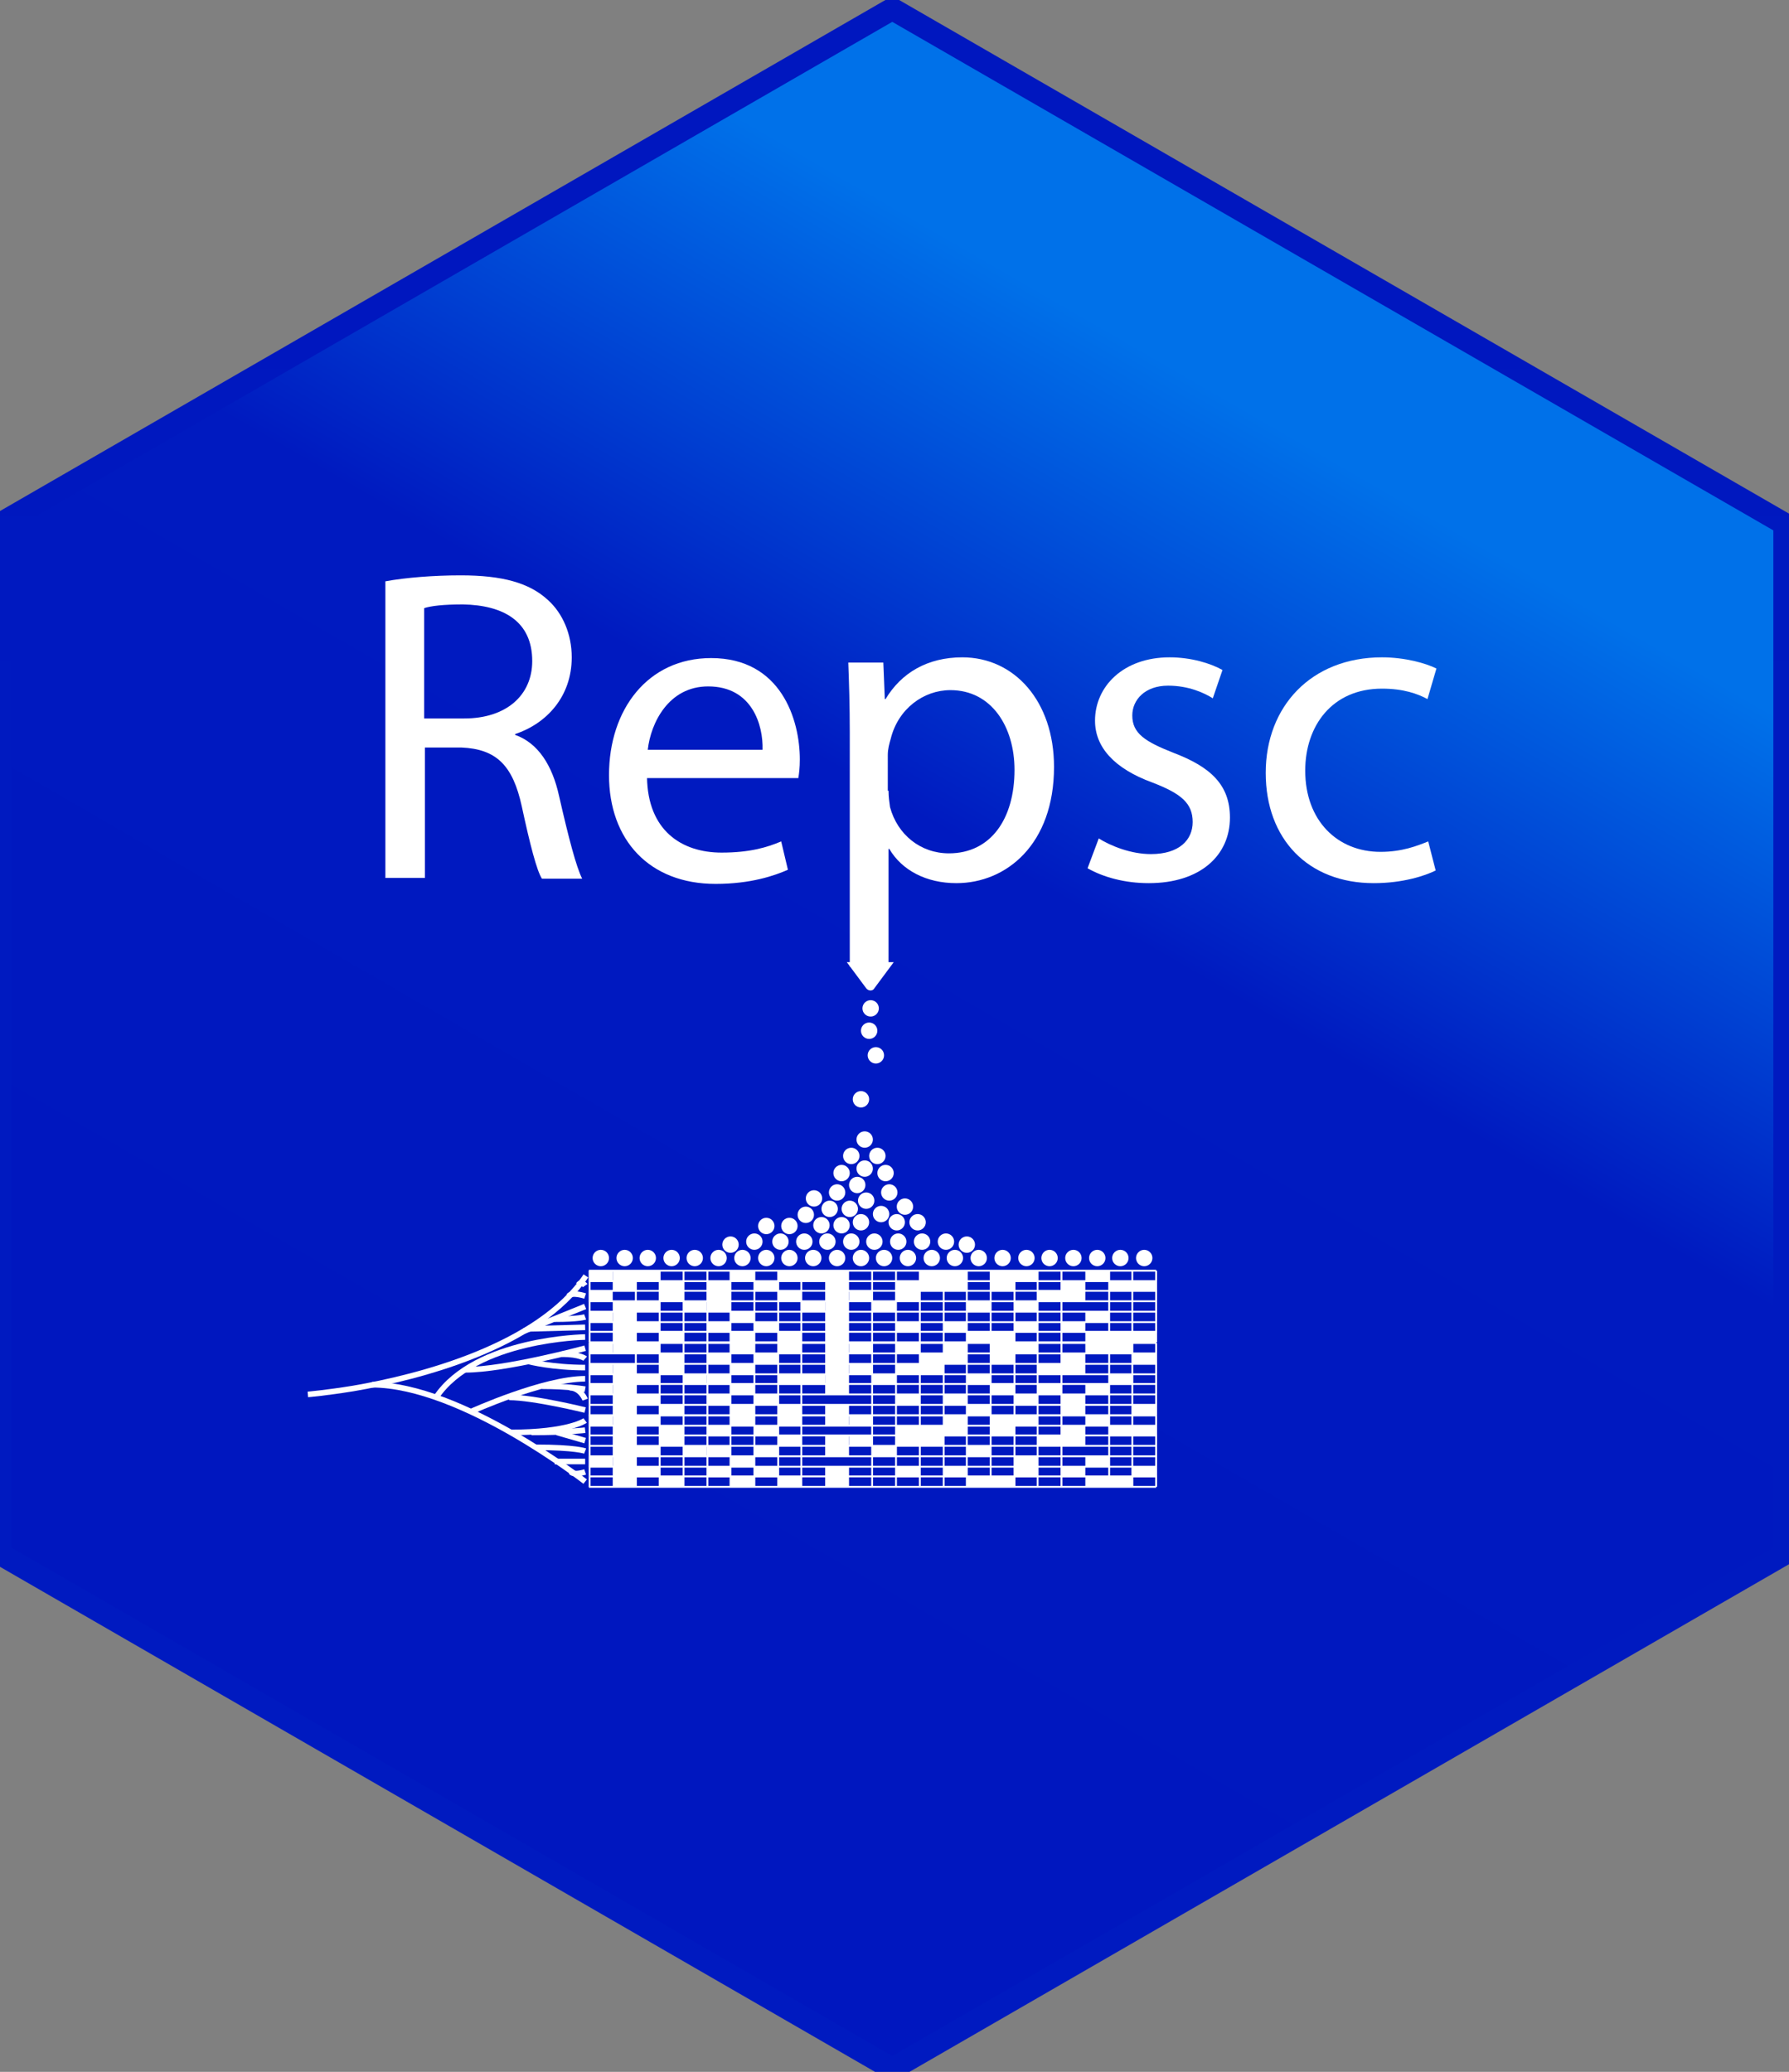 <?xml version="1.0" encoding="utf-8"?>
<!-- Generator: Adobe Illustrator 22.0.1, SVG Export Plug-In . SVG Version: 6.00 Build 0)  -->
<svg version="1.1" id="Layer_1" xmlns="http://www.w3.org/2000/svg" xmlns:xlink="http://www.w3.org/1999/xlink" x="0px" y="0px"
	 viewBox="0 0 240 278" style="enable-background:new 0 0 240 278;" xml:space="preserve">
<rect x="0" y="0" width="240" height="278" fill="#808080" stroke="none"/>
<style type="text/css">
	.st0{fill:url(#SVGID_1_);stroke:url(#SVGID_2_);stroke-width:3;stroke-miterlimit:10;}
	.st1{fill:#FFFFFF;}
	.st2{fill:none;stroke:#FFFFFF;stroke-width:0.25;stroke-miterlimit:10;}
	.st3{fill:none;stroke:#FFFFFF;stroke-width:0.75;stroke-miterlimit:10;}
</style>
<linearGradient id="SVGID_1_" gradientUnits="userSpaceOnUse" x1="59.854" y1="807.057" x2="179.546" y2="599.743" gradientTransform="matrix(1 0 0 1 0 -564)">
	<stop  offset="0.154" style="stop-color:#0017BF"/>
	<stop  offset="0.616" style="stop-color:#001AC0"/>
	<stop  offset="0.905" style="stop-color:#0071E9"/>
</linearGradient>
<linearGradient id="SVGID_2_" gradientUnits="userSpaceOnUse" x1="119.7" y1="563.468" x2="119.7" y2="843.332" gradientTransform="matrix(1 0 0 1 0 -564)">
	<stop  offset="0.144" style="stop-color:#0017BF"/>
	<stop  offset="0.354" style="stop-color:#001AC0"/>
</linearGradient>
<polygon class="st0" points="239.4,208.5 239.4,70.3 119.7,1.2 0,70.3 0,208.5 119.7,277.6 "/>
<circle class="st1" cx="116.6" cy="138.3" r="1.1"/>
<circle class="st1" cx="116.8" cy="135.3" r="1.1"/>
<circle class="st1" cx="115.5" cy="147.5" r="1.1"/>
<circle class="st1" cx="117.5" cy="141.6" r="1.1"/>
<circle class="st1" cx="117.7" cy="155.1" r="1.1"/>
<circle class="st1" cx="116.2" cy="161.1" r="1.1"/>
<circle class="st1" cx="114" cy="162.2" r="1.1"/>
<circle class="st1" cx="118.2" cy="162.9" r="1.1"/>
<circle class="st1" cx="115.5" cy="164" r="1.1"/>
<circle class="st1" cx="120.3" cy="164" r="1.1"/>
<circle class="st1" cx="123.1" cy="164" r="1.1"/>
<circle class="st1" cx="112.9" cy="164.4" r="1.1"/>
<circle class="st1" cx="110.2" cy="164.4" r="1.1"/>
<circle class="st1" cx="121.4" cy="161.9" r="1.1"/>
<circle class="st1" cx="119.3" cy="160" r="1.1"/>
<circle class="st1" cx="118.8" cy="157.4" r="1.1"/>
<circle class="st1" cx="80.6" cy="168.8" r="1.1"/>
<circle class="st1" cx="83.8" cy="168.8" r="1.1"/>
<circle class="st1" cx="86.9" cy="168.8" r="1.1"/>
<circle class="st1" cx="90.1" cy="168.8" r="1.1"/>
<circle class="st1" cx="93.2" cy="168.8" r="1.1"/>
<circle class="st1" cx="96.4" cy="168.8" r="1.1"/>
<circle class="st1" cx="99.6" cy="168.8" r="1.1"/>
<circle class="st1" cx="102.8" cy="168.8" r="1.1"/>
<circle class="st1" cx="105.9" cy="168.8" r="1.1"/>
<circle class="st1" cx="109.1" cy="168.8" r="1.1"/>
<circle class="st1" cx="112.3" cy="168.8" r="1.1"/>
<circle class="st1" cx="115.5" cy="168.8" r="1.1"/>
<circle class="st1" cx="118.6" cy="168.8" r="1.1"/>
<circle class="st1" cx="121.8" cy="168.8" r="1.1"/>
<circle class="st1" cx="125" cy="168.8" r="1.1"/>
<circle class="st1" cx="128.1" cy="168.8" r="1.1"/>
<circle class="st1" cx="131.3" cy="168.8" r="1.1"/>
<circle class="st1" cx="134.5" cy="168.8" r="1.1"/>
<circle class="st1" cx="137.7" cy="168.8" r="1.1"/>
<circle class="st1" cx="140.8" cy="168.8" r="1.1"/>
<circle class="st1" cx="144" cy="168.8" r="1.1"/>
<circle class="st1" cx="147.2" cy="168.8" r="1.1"/>
<circle class="st1" cx="150.3" cy="168.8" r="1.1"/>
<circle class="st1" cx="153.5" cy="168.8" r="1.1"/>
<circle class="st1" cx="104.7" cy="166.6" r="1.1"/>
<circle class="st1" cx="107.9" cy="166.6" r="1.1"/>
<circle class="st1" cx="111" cy="166.6" r="1.1"/>
<circle class="st1" cx="114.2" cy="166.6" r="1.1"/>
<circle class="st1" cx="117.3" cy="166.6" r="1.1"/>
<circle class="st1" cx="120.5" cy="166.6" r="1.1"/>
<circle class="st1" cx="123.7" cy="166.6" r="1.1"/>
<circle class="st1" cx="126.9" cy="166.6" r="1.1"/>
<circle class="st1" cx="101.2" cy="166.6" r="1.1"/>
<circle class="st1" cx="105.9" cy="164.5" r="1.1"/>
<circle class="st1" cx="108.1" cy="163" r="1.1"/>
<circle class="st1" cx="111.3" cy="162.2" r="1.1"/>
<circle class="st1" cx="112.3" cy="160" r="1.1"/>
<circle class="st1" cx="115" cy="159" r="1.1"/>
<circle class="st1" cx="116" cy="156.8" r="1.1"/>
<circle class="st1" cx="98" cy="167" r="1.1"/>
<circle class="st1" cx="102.8" cy="164.5" r="1.1"/>
<circle class="st1" cx="112.9" cy="157.4" r="1.1"/>
<circle class="st1" cx="109.2" cy="160.8" r="1.1"/>
<circle class="st1" cx="114.2" cy="155.1" r="1.1"/>
<circle class="st1" cx="129.7" cy="167" r="1.1"/>
<circle class="st1" cx="116" cy="152.9" r="1.1"/>
<g>
	<g>
		<line class="st2" x1="155.1" y1="170.5" x2="155.1" y2="180.1"/>
		<g>
			<rect x="79" y="170.5" class="st1" width="3.2" height="1.4"/>
			<rect x="82.2" y="178.7" class="st1" width="3.2" height="1.4"/>
			<rect x="82.2" y="177.4" class="st1" width="3.2" height="1.4"/>
			<rect x="79" y="176" class="st1" width="3.2" height="1.4"/>
			<rect x="85.3" y="174.6" class="st1" width="3.2" height="1.4"/>
			<rect x="82.2" y="174.6" class="st1" width="3.2" height="1.4"/>
			<rect x="91.6" y="174.6" class="st1" width="3.2" height="1.4"/>
			<rect x="79" y="173.2" class="st1" width="3.2" height="1.4"/>
			<rect x="82.2" y="171.9" class="st1" width="3.2" height="1.4"/>
			<rect x="88.5" y="173.2" class="st1" width="3.2" height="1.4"/>
			<rect x="88.5" y="171.9" class="st1" width="3.2" height="1.4"/>
			<rect x="85.3" y="170.5" class="st1" width="3.2" height="1.4"/>
			<rect x="82.2" y="170.5" class="st1" width="3.2" height="1.4"/>
			<rect x="88.5" y="178.7" class="st1" width="3.2" height="1.4"/>
			<rect x="85.3" y="177.4" class="st1" width="3.2" height="1.4"/>
			<rect x="82.2" y="176" class="st1" width="3.2" height="1.4"/>
			<rect x="94.9" y="177.4" class="st1" width="3.2" height="1.4"/>
			<rect x="98" y="176" class="st1" width="3.2" height="1.4"/>
			<rect x="94.9" y="174.6" class="st1" width="3.2" height="1.4"/>
			<rect x="94.9" y="173.2" class="st1" width="3.2" height="1.4"/>
			<rect x="94.9" y="171.9" class="st1" width="3.2" height="1.4"/>
			<rect x="104.4" y="170.5" class="st1" width="3.2" height="1.4"/>
			<rect x="101.2" y="171.9" class="st1" width="3.2" height="1.4"/>
			<rect x="98" y="170.5" class="st1" width="3.2" height="1.4"/>
			<rect x="107.5" y="174.6" class="st1" width="3.2" height="1.4"/>
			<rect x="104.4" y="173.2" class="st1" width="3.2" height="1.4"/>
			<rect x="104.4" y="178.7" class="st1" width="3.2" height="1.4"/>
			<rect x="101.2" y="177.4" class="st1" width="3.2" height="1.4"/>
			<rect x="98" y="178.7" class="st1" width="3.2" height="1.4"/>
			<rect x="110.7" y="170.5" class="st1" width="3.2" height="1.4"/>
			<rect x="110.7" y="178.7" class="st1" width="3.2" height="1.4"/>
			<rect x="120.2" y="177.4" class="st1" width="3.2" height="1.4"/>
			<rect x="110.7" y="176" class="st1" width="3.2" height="1.4"/>
			<rect x="110.7" y="174.6" class="st1" width="3.2" height="1.4"/>
			<rect x="110.7" y="173.2" class="st1" width="3.2" height="1.4"/>
			<rect x="110.7" y="171.9" class="st1" width="3.2" height="1.4"/>
			<rect x="117" y="174.6" class="st1" width="3.2" height="1.4"/>
			<rect x="113.9" y="173.2" class="st1" width="3.2" height="1.4"/>
			<rect x="120.2" y="173.2" class="st1" width="3.2" height="1.4"/>
			<rect x="120.2" y="171.9" class="st1" width="3.2" height="1.4"/>
			<rect x="123.4" y="171.9" class="st1" width="3.2" height="1.4"/>
			<rect x="107.6" y="170.5" class="st1" width="3.2" height="1.4"/>
			<rect x="126.6" y="177.4" class="st1" width="3.2" height="1.4"/>
			<rect x="136.1" y="174.6" class="st1" width="3.2" height="1.4"/>
			<rect x="123.4" y="170.5" class="st1" width="3.2" height="1.4"/>
			<rect x="126.6" y="171.9" class="st1" width="3.2" height="1.4"/>
			<rect x="136.1" y="170.5" class="st1" width="3.2" height="1.4"/>
			<rect x="132.9" y="170.5" class="st1" width="3.2" height="1.4"/>
			<rect x="126.6" y="170.5" class="st1" width="3.2" height="1.4"/>
			<rect x="132.9" y="171.9" class="st1" width="3.2" height="1.4"/>
			<rect x="129.7" y="174.6" class="st1" width="3.2" height="1.4"/>
			<rect x="132.9" y="178.7" class="st1" width="3.2" height="1.4"/>
			<rect x="129.7" y="178.7" class="st1" width="3.2" height="1.4"/>
			<rect x="136.1" y="177.4" class="st1" width="3.2" height="1.4"/>
			<rect x="142.4" y="177.4" class="st1" width="3.2" height="1.4"/>
			<rect x="145.6" y="176" class="st1" width="3.2" height="1.4"/>
			<rect x="142.4" y="173.2" class="st1" width="3.2" height="1.4"/>
			<rect x="139.2" y="173.2" class="st1" width="3.2" height="1.4"/>
			<rect x="142.4" y="171.9" class="st1" width="3.2" height="1.4"/>
			<rect x="151.9" y="171.9" class="st1" width="3.2" height="1.4"/>
			<rect x="148.8" y="171.9" class="st1" width="3.2" height="1.4"/>
			<rect x="145.6" y="170.5" class="st1" width="3.2" height="1.4"/>
			<rect x="151.9" y="178.7" class="st1" width="3.2" height="1.4"/>
			<rect x="148.8" y="178.7" class="st1" width="3.2" height="1.4"/>
			<rect x="145.6" y="178.7" class="st1" width="3.2" height="1.4"/>
			<line class="st2" x1="79" y1="170.5" x2="155.1" y2="170.5"/>
			<line class="st2" x1="79" y1="171.9" x2="155.1" y2="171.9"/>
			<line class="st2" x1="79.1" y1="173.2" x2="155.2" y2="173.2"/>
			<line class="st2" x1="79" y1="174.6" x2="155.1" y2="174.6"/>
			<line class="st2" x1="79.1" y1="176" x2="155.2" y2="176"/>
			<line class="st2" x1="79" y1="177.4" x2="155.1" y2="177.4"/>
			<line class="st2" x1="79.1" y1="178.7" x2="155.2" y2="178.7"/>
			<line class="st2" x1="79" y1="180.1" x2="155.1" y2="180.1"/>
			<line class="st2" x1="85.3" y1="170.5" x2="85.3" y2="180.1"/>
			<line class="st2" x1="88.5" y1="170.5" x2="88.5" y2="180.1"/>
			<line class="st2" x1="91.7" y1="170.5" x2="91.7" y2="180.1"/>
			<line class="st2" x1="94.9" y1="170.5" x2="94.9" y2="180.1"/>
			<line class="st2" x1="98" y1="170.5" x2="98" y2="180.1"/>
			<line class="st2" x1="101.2" y1="170.5" x2="101.2" y2="180.1"/>
			<line class="st2" x1="104.4" y1="170.5" x2="104.4" y2="180.1"/>
			<line class="st2" x1="107.5" y1="170.5" x2="107.5" y2="180.1"/>
			<line class="st2" x1="117" y1="170.5" x2="117" y2="180.1"/>
			<line class="st2" x1="120.2" y1="170.5" x2="120.2" y2="180.1"/>
			<line class="st2" x1="123.4" y1="170.5" x2="123.4" y2="180.1"/>
			<line class="st2" x1="126.6" y1="170.5" x2="126.6" y2="180.1"/>
			<line class="st2" x1="129.7" y1="170.5" x2="129.7" y2="180.1"/>
			<line class="st2" x1="132.9" y1="170.5" x2="132.9" y2="180.1"/>
			<line class="st2" x1="136.1" y1="170.5" x2="136.1" y2="180.1"/>
			<line class="st2" x1="139.2" y1="170.5" x2="139.2" y2="180.1"/>
			<line class="st2" x1="142.4" y1="170.5" x2="142.4" y2="180.1"/>
			<line class="st2" x1="148.8" y1="170.5" x2="148.8" y2="180.1"/>
			<line class="st2" x1="151.9" y1="170.5" x2="151.9" y2="180.1"/>
			<line class="st2" x1="79.1" y1="170.5" x2="79.1" y2="180.1"/>
		</g>
	</g>
	<g>
		<line class="st2" x1="155.1" y1="180.2" x2="155.1" y2="189.9"/>
		<g>
			<rect x="79" y="180.2" class="st1" width="3.2" height="1.4"/>
			<rect x="82.2" y="188.5" class="st1" width="3.2" height="1.4"/>
			<rect x="82.2" y="187.1" class="st1" width="3.2" height="1.4"/>
			<rect x="79" y="185.7" class="st1" width="3.2" height="1.4"/>
			<rect x="85.3" y="184.4" class="st1" width="3.2" height="1.4"/>
			<rect x="82.2" y="184.4" class="st1" width="3.2" height="1.4"/>
			<rect x="91.6" y="184.4" class="st1" width="3.2" height="1.4"/>
			<rect x="79" y="183" class="st1" width="3.2" height="1.4"/>
			<rect x="82.2" y="183" class="st1" width="3.2" height="1.4"/>
			<rect x="88.5" y="183" class="st1" width="3.2" height="1.4"/>
			<rect x="88.5" y="181.6" class="st1" width="3.2" height="1.4"/>
			<rect x="85.3" y="180.2" class="st1" width="3.2" height="1.4"/>
			<rect x="82.2" y="180.2" class="st1" width="3.2" height="1.4"/>
			<rect x="88.5" y="188.5" class="st1" width="3.2" height="1.4"/>
			<rect x="85.3" y="187.1" class="st1" width="3.2" height="1.4"/>
			<rect x="82.2" y="185.7" class="st1" width="3.2" height="1.4"/>
			<rect x="94.9" y="187.1" class="st1" width="3.2" height="1.4"/>
			<rect x="98" y="185.7" class="st1" width="3.2" height="1.4"/>
			<rect x="94.9" y="184.4" class="st1" width="3.2" height="1.4"/>
			<rect x="98" y="183" class="st1" width="3.2" height="1.4"/>
			<rect x="94.9" y="181.6" class="st1" width="3.2" height="1.4"/>
			<rect x="104.4" y="180.2" class="st1" width="3.2" height="1.4"/>
			<rect x="101.2" y="181.6" class="st1" width="3.2" height="1.4"/>
			<rect x="98" y="180.2" class="st1" width="3.2" height="1.4"/>
			<rect x="107.5" y="184.4" class="st1" width="3.2" height="1.4"/>
			<rect x="104.4" y="184.4" class="st1" width="3.2" height="1.4"/>
			<rect x="104.4" y="188.5" class="st1" width="3.2" height="1.4"/>
			<rect x="101.2" y="187.1" class="st1" width="3.2" height="1.4"/>
			<rect x="98" y="188.5" class="st1" width="3.2" height="1.4"/>
			<rect x="110.7" y="180.2" class="st1" width="3.2" height="1.4"/>
			<rect x="110.7" y="188.5" class="st1" width="3.2" height="1.4"/>
			<rect x="120.2" y="187.1" class="st1" width="3.2" height="1.4"/>
			<rect x="110.7" y="185.7" class="st1" width="3.2" height="1.4"/>
			<rect x="110.7" y="184.4" class="st1" width="3.2" height="1.4"/>
			<rect x="110.7" y="183" class="st1" width="3.2" height="1.4"/>
			<rect x="110.7" y="181.6" class="st1" width="3.2" height="1.4"/>
			<rect x="117" y="184.4" class="st1" width="3.2" height="1.4"/>
			<rect x="113.9" y="183" class="st1" width="3.2" height="1.4"/>
			<rect x="120.2" y="183" class="st1" width="3.2" height="1.4"/>
			<rect x="120.2" y="180.2" class="st1" width="3.2" height="1.4"/>
			<rect x="123.4" y="181.6" class="st1" width="3.2" height="1.4"/>
			<rect x="113.9" y="180.2" class="st1" width="3.2" height="1.4"/>
			<rect x="126.6" y="187.1" class="st1" width="3.2" height="1.4"/>
			<rect x="139.2" y="185.7" class="st1" width="3.2" height="1.4"/>
			<rect x="123.4" y="183" class="st1" width="3.2" height="1.4"/>
			<rect x="126.6" y="181.6" class="st1" width="3.2" height="1.4"/>
			<rect x="136.1" y="180.2" class="st1" width="3.2" height="1.4"/>
			<rect x="132.9" y="180.2" class="st1" width="3.2" height="1.4"/>
			<rect x="126.6" y="180.2" class="st1" width="3.2" height="1.4"/>
			<rect x="132.9" y="181.6" class="st1" width="3.2" height="1.4"/>
			<rect x="129.7" y="184.4" class="st1" width="3.2" height="1.4"/>
			<rect x="132.9" y="185.7" class="st1" width="3.2" height="1.4"/>
			<rect x="129.7" y="188.5" class="st1" width="3.2" height="1.4"/>
			<rect x="136.1" y="187.1" class="st1" width="3.2" height="1.4"/>
			<rect x="142.4" y="187.1" class="st1" width="3.2" height="1.4"/>
			<rect x="145.6" y="185.7" class="st1" width="3.2" height="1.4"/>
			<rect x="142.4" y="183" class="st1" width="3.2" height="1.4"/>
			<rect x="139.2" y="183" class="st1" width="3.2" height="1.4"/>
			<rect x="142.4" y="181.6" class="st1" width="3.2" height="1.4"/>
			<rect x="151.9" y="181.6" class="st1" width="3.2" height="1.4"/>
			<rect x="148.8" y="180.2" class="st1" width="3.2" height="1.4"/>
			<rect x="145.6" y="180.2" class="st1" width="3.2" height="1.4"/>
			<rect x="151.9" y="188.5" class="st1" width="3.2" height="1.4"/>
			<rect x="148.8" y="184.4" class="st1" width="3.2" height="1.4"/>
			<rect x="142.4" y="188.5" class="st1" width="3.2" height="1.4"/>
			<line class="st2" x1="79" y1="180.2" x2="155.1" y2="180.2"/>
			<line class="st2" x1="79" y1="181.6" x2="155.1" y2="181.6"/>
			<line class="st2" x1="79.1" y1="183" x2="155.2" y2="183"/>
			<line class="st2" x1="79" y1="184.4" x2="155.1" y2="184.4"/>
			<line class="st2" x1="79.1" y1="185.7" x2="155.2" y2="185.7"/>
			<line class="st2" x1="79" y1="187.1" x2="155.1" y2="187.1"/>
			<line class="st2" x1="79.1" y1="188.5" x2="155.2" y2="188.5"/>
			<line class="st2" x1="79" y1="189.9" x2="155.1" y2="189.9"/>
			<line class="st2" x1="85.3" y1="180.2" x2="85.3" y2="189.9"/>
			<line class="st2" x1="88.5" y1="180.2" x2="88.5" y2="189.9"/>
			<line class="st2" x1="91.7" y1="180.2" x2="91.7" y2="189.9"/>
			<line class="st2" x1="94.9" y1="180.2" x2="94.9" y2="189.9"/>
			<line class="st2" x1="98" y1="180.2" x2="98" y2="189.9"/>
			<line class="st2" x1="101.2" y1="180.2" x2="101.2" y2="189.9"/>
			<line class="st2" x1="104.4" y1="180.2" x2="104.4" y2="189.9"/>
			<line class="st2" x1="107.5" y1="180.2" x2="107.5" y2="189.9"/>
			<line class="st2" x1="117" y1="180.2" x2="117" y2="189.9"/>
			<line class="st2" x1="120.2" y1="180.2" x2="120.2" y2="189.9"/>
			<line class="st2" x1="123.4" y1="180.2" x2="123.4" y2="189.9"/>
			<line class="st2" x1="126.6" y1="180.2" x2="126.6" y2="189.9"/>
			<line class="st2" x1="129.7" y1="180.2" x2="129.7" y2="189.9"/>
			<line class="st2" x1="132.9" y1="180.2" x2="132.9" y2="189.9"/>
			<line class="st2" x1="136.1" y1="180.2" x2="136.1" y2="189.9"/>
			<line class="st2" x1="139.2" y1="180.2" x2="139.2" y2="189.9"/>
			<line class="st2" x1="142.4" y1="180.2" x2="142.4" y2="189.9"/>
			<line class="st2" x1="148.8" y1="180.2" x2="148.8" y2="189.9"/>
			<line class="st2" x1="151.9" y1="180.2" x2="151.9" y2="189.9"/>
			<line class="st2" x1="79.1" y1="180.2" x2="79.1" y2="189.9"/>
		</g>
	</g>
	<g>
		<line class="st2" x1="155.1" y1="189.9" x2="155.1" y2="199.5"/>
		<g>
			<rect x="79" y="189.9" class="st1" width="3.2" height="1.4"/>
			<rect x="82.2" y="198.1" class="st1" width="3.2" height="1.4"/>
			<rect x="82.2" y="196.8" class="st1" width="3.2" height="1.4"/>
			<rect x="79" y="195.4" class="st1" width="3.2" height="1.4"/>
			<rect x="85.3" y="194" class="st1" width="3.2" height="1.4"/>
			<rect x="82.2" y="194" class="st1" width="3.2" height="1.4"/>
			<rect x="91.6" y="194" class="st1" width="3.2" height="1.4"/>
			<rect x="82.2" y="192.6" class="st1" width="3.2" height="1.4"/>
			<rect x="82.2" y="191.3" class="st1" width="3.2" height="1.4"/>
			<rect x="88.5" y="192.6" class="st1" width="3.2" height="1.4"/>
			<rect x="88.5" y="191.3" class="st1" width="3.2" height="1.4"/>
			<rect x="85.3" y="189.9" class="st1" width="3.2" height="1.4"/>
			<rect x="82.2" y="189.9" class="st1" width="3.2" height="1.4"/>
			<rect x="88.5" y="198.1" class="st1" width="3.2" height="1.4"/>
			<rect x="85.3" y="196.8" class="st1" width="3.2" height="1.4"/>
			<rect x="82.2" y="195.4" class="st1" width="3.2" height="1.4"/>
			<rect x="94.9" y="196.8" class="st1" width="3.2" height="1.4"/>
			<rect x="98" y="195.4" class="st1" width="3.2" height="1.4"/>
			<rect x="94.9" y="194" class="st1" width="3.2" height="1.4"/>
			<rect x="94.9" y="191.3" class="st1" width="3.2" height="1.4"/>
			<rect x="104.4" y="189.9" class="st1" width="3.2" height="1.4"/>
			<rect x="101.2" y="191.3" class="st1" width="3.2" height="1.4"/>
			<rect x="98" y="189.9" class="st1" width="3.2" height="1.4"/>
			<rect x="101.2" y="194" class="st1" width="3.2" height="1.4"/>
			<rect x="104.4" y="192.6" class="st1" width="3.2" height="1.4"/>
			<rect x="104.4" y="198.1" class="st1" width="3.2" height="1.4"/>
			<rect x="101.2" y="196.8" class="st1" width="3.2" height="1.4"/>
			<rect x="98" y="198.1" class="st1" width="3.2" height="1.4"/>
			<rect x="110.7" y="189.9" class="st1" width="3.2" height="1.4"/>
			<rect x="110.7" y="198.1" class="st1" width="3.2" height="1.4"/>
			<rect x="120.2" y="196.8" class="st1" width="3.2" height="1.4"/>
			<rect x="110.7" y="196.8" class="st1" width="3.2" height="1.4"/>
			<rect x="110.7" y="194" class="st1" width="3.2" height="1.4"/>
			<rect x="110.7" y="192.6" class="st1" width="3.2" height="1.4"/>
			<rect x="117" y="194" class="st1" width="3.2" height="1.4"/>
			<rect x="113.9" y="192.6" class="st1" width="3.2" height="1.4"/>
			<rect x="120.2" y="192.6" class="st1" width="3.2" height="1.4"/>
			<rect x="120.2" y="191.3" class="st1" width="3.2" height="1.4"/>
			<rect x="123.4" y="191.3" class="st1" width="3.2" height="1.4"/>
			<rect x="113.9" y="189.9" class="st1" width="3.2" height="1.4"/>
			<rect x="126.6" y="196.8" class="st1" width="3.2" height="1.4"/>
			<rect x="136.1" y="195.4" class="st1" width="3.2" height="1.4"/>
			<rect x="123.4" y="192.6" class="st1" width="3.2" height="1.4"/>
			<rect x="126.6" y="191.3" class="st1" width="3.2" height="1.4"/>
			<rect x="136.1" y="189.9" class="st1" width="3.2" height="1.4"/>
			<rect x="132.9" y="189.9" class="st1" width="3.2" height="1.4"/>
			<rect x="126.6" y="189.9" class="st1" width="3.2" height="1.4"/>
			<rect x="132.9" y="191.3" class="st1" width="3.2" height="1.4"/>
			<rect x="129.7" y="194" class="st1" width="3.2" height="1.4"/>
			<rect x="132.9" y="198.1" class="st1" width="3.2" height="1.4"/>
			<rect x="129.7" y="198.1" class="st1" width="3.2" height="1.4"/>
			<rect x="136.1" y="196.8" class="st1" width="3.2" height="1.4"/>
			<rect x="142.4" y="196.8" class="st1" width="3.2" height="1.4"/>
			<rect x="145.6" y="195.4" class="st1" width="3.2" height="1.4"/>
			<rect x="142.4" y="192.6" class="st1" width="3.2" height="1.4"/>
			<rect x="139.2" y="192.6" class="st1" width="3.2" height="1.4"/>
			<rect x="142.4" y="191.3" class="st1" width="3.2" height="1.4"/>
			<rect x="151.9" y="191.3" class="st1" width="3.2" height="1.4"/>
			<rect x="148.8" y="191.3" class="st1" width="3.2" height="1.4"/>
			<rect x="145.6" y="189.9" class="st1" width="3.2" height="1.4"/>
			<rect x="151.9" y="196.8" class="st1" width="3.2" height="1.4"/>
			<rect x="148.8" y="198.1" class="st1" width="3.2" height="1.4"/>
			<rect x="145.6" y="198.1" class="st1" width="3.2" height="1.4"/>
			<line class="st2" x1="79" y1="189.9" x2="155.1" y2="189.9"/>
			<line class="st2" x1="79" y1="191.3" x2="155.1" y2="191.3"/>
			<line class="st2" x1="79.1" y1="192.6" x2="155.2" y2="192.6"/>
			<line class="st2" x1="79" y1="194" x2="155.1" y2="194"/>
			<line class="st2" x1="79.1" y1="195.4" x2="155.2" y2="195.4"/>
			<line class="st2" x1="79" y1="196.8" x2="155.1" y2="196.8"/>
			<line class="st2" x1="79.1" y1="198.1" x2="155.2" y2="198.1"/>
			<line class="st2" x1="79" y1="199.5" x2="155.1" y2="199.5"/>
			<line class="st2" x1="85.3" y1="189.9" x2="85.3" y2="199.5"/>
			<line class="st2" x1="88.5" y1="189.9" x2="88.5" y2="199.5"/>
			<line class="st2" x1="91.7" y1="189.9" x2="91.7" y2="199.5"/>
			<line class="st2" x1="94.9" y1="189.9" x2="94.9" y2="199.5"/>
			<line class="st2" x1="98" y1="189.9" x2="98" y2="199.5"/>
			<line class="st2" x1="101.2" y1="189.9" x2="101.2" y2="199.5"/>
			<line class="st2" x1="104.4" y1="189.9" x2="104.4" y2="199.5"/>
			<line class="st2" x1="107.5" y1="189.9" x2="107.5" y2="199.5"/>
			<line class="st2" x1="117" y1="189.9" x2="117" y2="199.5"/>
			<line class="st2" x1="120.2" y1="189.9" x2="120.2" y2="199.5"/>
			<line class="st2" x1="123.4" y1="189.9" x2="123.4" y2="199.5"/>
			<line class="st2" x1="126.6" y1="189.9" x2="126.6" y2="199.5"/>
			<line class="st2" x1="129.7" y1="189.9" x2="129.7" y2="199.5"/>
			<line class="st2" x1="132.9" y1="189.9" x2="132.9" y2="199.5"/>
			<line class="st2" x1="136.1" y1="189.9" x2="136.1" y2="199.5"/>
			<line class="st2" x1="139.2" y1="189.9" x2="139.2" y2="199.5"/>
			<line class="st2" x1="142.4" y1="189.9" x2="142.4" y2="199.5"/>
			<line class="st2" x1="148.8" y1="189.9" x2="148.8" y2="199.5"/>
			<line class="st2" x1="151.9" y1="189.9" x2="151.9" y2="199.5"/>
			<line class="st2" x1="79.1" y1="189.9" x2="79.1" y2="199.5"/>
		</g>
	</g>
</g>
<rect x="110.7" y="177.4" class="st1" width="3.2" height="1.4"/>
<path class="st1" d="M117.3,132.6l2.6-3.5h-6.3l2.6,3.5C116.5,133,117.1,133,117.3,132.6z"/>
<g>
	<path class="st3" d="M41.3,187.1c0,0,2.4-0.2,6.1-0.8c8.8-1.5,24.8-5.6,31.2-15.1"/>
	<path class="st3" d="M78.5,198.8c0,0-16.6-13-28.6-13"/>
	<path class="st3" d="M78.5,197.5c0,0-1.5,0.5-1.9,0"/>
	<path class="st3" d="M78.5,172.5c0,0-0.5-0.7-0.9-0.1"/>
	<path class="st3" d="M78.5,173.9c0,0-1.8-0.6-2.2,0"/>
	<polyline class="st3" points="78.5,175.3 73.8,177.2 70.3,178.6 	"/>
	<path class="st3" d="M78.5,176.7c0,0-0.8,0.3-4.1,0.3"/>
	<line class="st3" x1="78.5" y1="178.1" x2="71" y2="178.3"/>
	<path class="st3" d="M78.5,179.4c0,0-14.7,0.2-20,8.1"/>
	<path class="st3" d="M78.5,180.9c0,0-10.7,2.9-16.1,2.9"/>
	<path class="st3" d="M78.5,182.3c0,0-0.7-0.6-3.1-0.6"/>
	<path class="st3" d="M71,182.7c0,0,3.1,0.8,7.5,0.8"/>
	<path class="st3" d="M63.2,189.4c0,0,9.7-4.4,15.3-4.4"/>
	<path class="st3" d="M78.5,186.4c0,0-2.2-0.4-5.8-0.4"/>
	<path class="st3" d="M78.5,187.8c0,0-0.6-1.6-2.1-1.6"/>
	<path class="st3" d="M78.5,189.2c0,0-6.9-1.7-10.2-1.7"/>
	<path class="st3" d="M78.5,190.6c0,0-2.2,1.6-10,1.6"/>
	<path class="st3" d="M78.5,191.9c0,0-2.4,0.3-7.2,0.3"/>
	<line class="st3" x1="78.5" y1="193.3" x2="74.7" y2="192.2"/>
	<path class="st3" d="M78.5,194.7c0,0-1.3-0.5-6.6-0.5"/>
	<path class="st3" d="M78.5,196.1c0,0-0.6,0-4.1,0"/>
</g>
<g>
	<path class="st1" d="M51.7,78c2.7-0.5,6.5-0.8,10.1-0.8c5.6,0,9.2,1,11.7,3.3c2,1.8,3.2,4.6,3.2,7.7c0,5.3-3.4,8.9-7.6,10.3v0.1
		c3.1,1.1,5,4.1,5.9,8.2c1.3,5.7,2.3,9.5,3.1,11.1h-5.4c-0.7-1.1-1.6-4.6-2.7-9.7c-1.2-5.5-3.4-7.7-8.1-7.9H57v17.5h-5.3V78z
		 M57,96.4h5.3c5.6,0,9.1-3.1,9.1-7.7c0-5.3-3.8-7.5-9.3-7.6c-2.6,0-4.3,0.2-5.2,0.5V96.4z"/>
	<path class="st1" d="M86.8,104.3c0.1,7.1,4.6,10.1,10,10.1c3.8,0,6.1-0.7,8-1.5l0.9,3.8c-1.8,0.8-5,1.9-9.7,1.9
		c-8.9,0-14.3-5.9-14.3-14.6c0-8.8,5.2-15.7,13.7-15.7c9.4,0,11.9,8.3,11.9,13.6c0,1.1-0.1,1.9-0.2,2.5H86.8z M102.3,100.6
		c0.1-3.3-1.4-8.5-7.3-8.5c-5.3,0-7.7,4.9-8.1,8.5H102.3z"/>
	<path class="st1" d="M114,98.3c0-3.7-0.1-6.7-0.2-9.4h4.7l0.2,4.9h0.1c2.1-3.5,5.6-5.6,10.3-5.6c7,0,12.3,5.9,12.3,14.7
		c0,10.4-6.4,15.6-13.1,15.6c-4,0-7.3-1.7-9-4.6h-0.1v15.8H114V98.3z M119.2,106.1c0,0.8,0.1,1.5,0.2,2.2c1,3.7,4.1,6.2,7.9,6.2
		c5.6,0,8.8-4.6,8.8-11.2c0-5.8-3.1-10.7-8.6-10.7c-3.6,0-7,2.5-8,6.5c-0.2,0.7-0.4,1.4-0.4,2.2V106.1z"/>
	<path class="st1" d="M147.4,112.5c1.6,1,4.3,2.1,7,2.1c3.8,0,5.6-1.9,5.6-4.3c0-2.5-1.5-3.8-5.4-5.3c-5.2-1.9-7.7-4.8-7.7-8.3
		c0-4.6,3.8-8.5,10-8.5c2.9,0,5.5,0.8,7.1,1.7l-1.3,3.8c-1.1-0.7-3.2-1.7-6-1.7c-3.1,0-4.8,1.9-4.8,4c0,2.4,1.7,3.5,5.5,5
		c5,1.9,7.6,4.3,7.6,8.7c0,5.1-4,8.8-10.9,8.8c-3.2,0-6.1-0.8-8.2-2L147.4,112.5z"/>
	<path class="st1" d="M192.6,116.8c-1.4,0.7-4.4,1.7-8.3,1.7c-8.8,0-14.5-5.9-14.5-14.8c0-8.9,6.1-15.5,15.6-15.5
		c3.1,0,5.9,0.8,7.3,1.5l-1.2,4.1c-1.3-0.7-3.2-1.4-6.1-1.4c-6.7,0-10.3,5-10.3,11c0,6.7,4.3,10.9,10.1,10.9c2.9,0,4.9-0.8,6.4-1.4
		L192.6,116.8z"/>
</g>
</svg>
